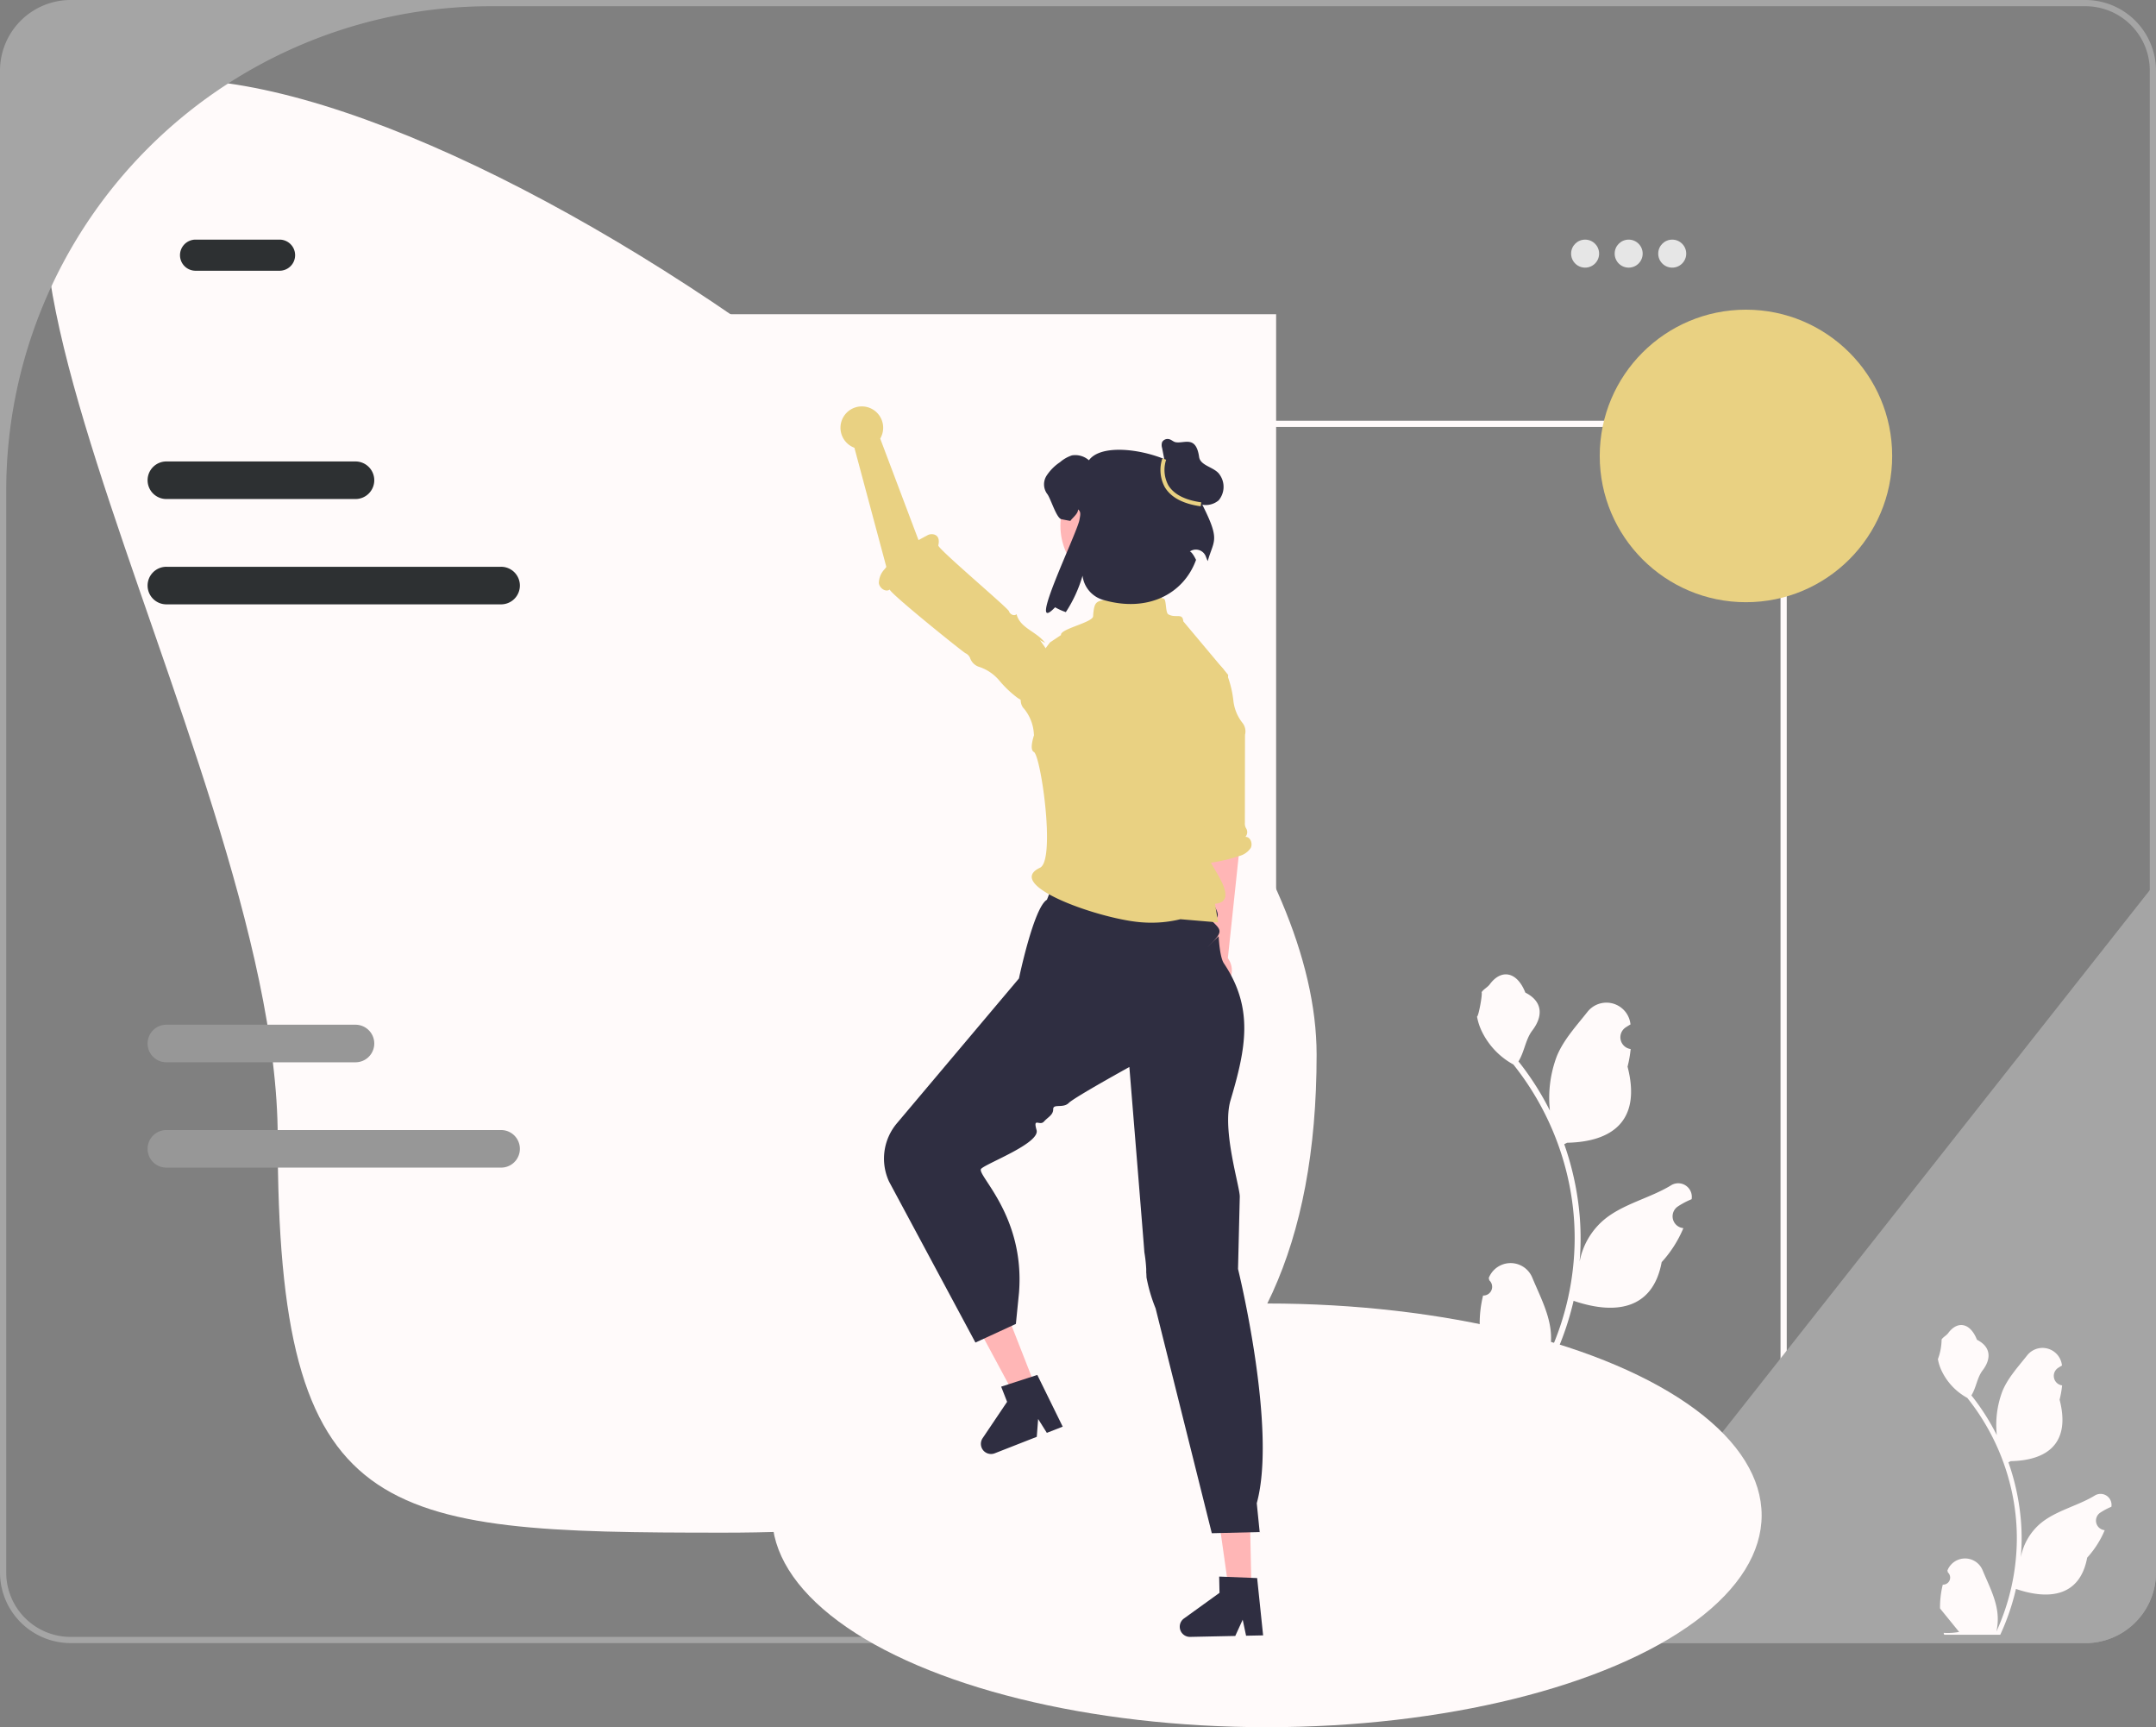 <svg xmlns="http://www.w3.org/2000/svg" width="370" height="296.33" viewBox="0 0 370 296.33"><rect x="0" y="0" width="370" height="296.33" fill="#808080" stroke="none"/><g transform="translate(7.635 13.622)"><path d="M232.615,192.847c0,66.3-42.448,82-101.752,82s-76.539-1.564-76.539-67.858S-22.538,25.514,36.766,25.514,232.615,126.552,232.615,192.847Z" transform="translate(-14.3 -25.514)" fill="snow"/><path d="M363.4,312.462H166.531a14.238,14.238,0,0,1-14.222-14.222V149.426A14.238,14.238,0,0,1,166.531,135.2H363.4a14.238,14.238,0,0,1,14.222,14.222V298.24A14.238,14.238,0,0,1,363.4,312.462ZM166.531,136.272a13.169,13.169,0,0,0-13.154,13.154V298.24a13.169,13.169,0,0,0,13.154,13.154H363.4a13.169,13.169,0,0,0,13.154-13.154V149.426A13.169,13.169,0,0,0,363.4,136.272H166.531Z" transform="translate(-78.625 -76.639)" fill="snow"/><g transform="translate(118.26 215.076)"><ellipse cx="4.035" cy="0.655" rx="4.035" ry="0.655" transform="translate(24.593 9.222) rotate(-1.469)" fill="snow"/><ellipse cx="4.035" cy="0.655" rx="4.035" ry="0.655" transform="translate(50.158 7.093) rotate(-1.469)" fill="snow"/><ellipse cx="4.035" cy="0.655" rx="4.035" ry="0.655" transform="translate(14.302 4.82) rotate(-1.469)" fill="snow"/><ellipse cx="0.589" cy="1.792" rx="0.589" ry="1.792" transform="matrix(0.011, -1, 1, 0.011, 6.254, 4.632)" fill="snow"/><ellipse cx="0.589" cy="1.792" rx="0.589" ry="1.792" transform="matrix(0.011, -1, 1, 0.011, 0, 1.177)" fill="snow"/><ellipse cx="0.589" cy="1.792" rx="0.589" ry="1.792" transform="matrix(0.011, -1, 1, 0.011, 34.011, 5.884)" fill="snow"/><ellipse cx="0.589" cy="1.792" rx="0.589" ry="1.792" transform="matrix(0.011, -1, 1, 0.011, 22.42, 8.071)" fill="snow"/><ellipse cx="0.589" cy="1.792" rx="0.589" ry="1.792" transform="matrix(0.011, -1, 1, 0.011, 41.63, 9.688)" fill="snow"/></g><g transform="translate(198.881 214.008)"><ellipse cx="4.035" cy="0.655" rx="4.035" ry="0.655" transform="translate(24.593 9.223) rotate(-1.469)" fill="snow"/><ellipse cx="4.035" cy="0.655" rx="4.035" ry="0.655" transform="translate(50.158 7.094) rotate(-1.469)" fill="snow"/><ellipse cx="4.035" cy="0.655" rx="4.035" ry="0.655" transform="translate(14.302 4.82) rotate(-1.469)" fill="snow"/><ellipse cx="0.589" cy="1.792" rx="0.589" ry="1.792" transform="matrix(0.011, -1, 1, 0.011, 6.254, 4.632)" fill="snow"/><ellipse cx="0.589" cy="1.792" rx="0.589" ry="1.792" transform="matrix(0.011, -1, 1, 0.011, 0, 1.177)" fill="snow"/><ellipse cx="0.589" cy="1.792" rx="0.589" ry="1.792" transform="matrix(0.011, -1, 1, 0.011, 34.011, 5.884)" fill="snow"/><ellipse cx="0.589" cy="1.792" rx="0.589" ry="1.792" transform="matrix(0.011, -1, 1, 0.011, 22.42, 8.071)" fill="snow"/><ellipse cx="0.589" cy="1.792" rx="0.589" ry="1.792" transform="matrix(0.011, -1, 1, 0.011, 41.63, 9.688)" fill="snow"/></g><path d="M222.174,342.48a1.5,1.5,0,0,1-1.086-2.6l.1-.408-.041-.1a4.025,4.025,0,0,0-7.425.028c-1.214,2.925-2.761,5.855-3.141,8.947a11.907,11.907,0,0,0,.209,4.1,47.742,47.742,0,0,1-4.343-19.829,46.081,46.081,0,0,1,.286-5.141q.237-2.1.657-4.168a48.3,48.3,0,0,1,9.577-20.469,12.853,12.853,0,0,0,5.345-5.546,9.8,9.8,0,0,0,.892-2.679c-.26.034-.981-3.929-.785-4.172-.363-.55-1.012-.824-1.408-1.361-1.97-2.671-4.684-2.2-6.1,1.425-3.027,1.527-3.056,4.061-1.2,6.5,1.182,1.55,1.344,3.647,2.381,5.307-.107.137-.218.269-.324.405a48.608,48.608,0,0,0-5.073,8.037,20.206,20.206,0,0,0-1.206-9.385c-1.155-2.786-3.319-5.132-5.225-7.54a4.147,4.147,0,0,0-7.387,2.037l-.011.106q.425.24.831.509a2.033,2.033,0,0,1-.82,3.7l-.041.006a20.23,20.23,0,0,0,.533,3.025c-2.445,9.456,2.834,12.9,10.371,13.054.166.085.329.171.495.252a49.613,49.613,0,0,0-2.671,12.568,47.055,47.055,0,0,0,.034,7.6l-.013-.09a12.434,12.434,0,0,0-4.245-7.18c-3.267-2.683-7.882-3.672-11.406-5.828a2.334,2.334,0,0,0-3.574,2.27l.014.094a13.656,13.656,0,0,1,1.532.738q.425.24.831.509a2.033,2.033,0,0,1-.82,3.7l-.042.006-.085.013a20.248,20.248,0,0,0,3.724,5.832c1.529,8.254,8.1,9.038,15.119,6.634h0a49.6,49.6,0,0,0,3.332,9.727h11.9c.043-.132.081-.269.119-.4a13.524,13.524,0,0,1-3.293-.2c.883-1.084,1.766-2.176,2.649-3.259a.736.736,0,0,0,.055-.064c.448-.555.9-1.1,1.348-1.659h0a19.808,19.808,0,0,0-.58-5.046h0Z" transform="translate(-94.484 -147.566)" fill="snow"/><path d="M472.036,342.48a1.5,1.5,0,0,0,1.086-2.6l-.1-.408.041-.1a4.025,4.025,0,0,1,7.425.028c1.214,2.925,2.761,5.855,3.141,8.947a11.908,11.908,0,0,1-.209,4.1,47.742,47.742,0,0,0,4.343-19.829,46.081,46.081,0,0,0-.286-5.141q-.237-2.1-.657-4.168a48.3,48.3,0,0,0-9.577-20.469,12.853,12.853,0,0,1-5.345-5.546,9.8,9.8,0,0,1-.892-2.679c.26.034.981-3.929.785-4.172.363-.55,1.012-.824,1.408-1.361,1.97-2.671,4.684-2.2,6.1,1.425,3.027,1.527,3.056,4.061,1.2,6.5-1.181,1.55-1.344,3.647-2.38,5.307.107.137.218.269.324.405a48.612,48.612,0,0,1,5.073,8.037,20.206,20.206,0,0,1,1.206-9.385c1.155-2.786,3.319-5.132,5.225-7.54a4.147,4.147,0,0,1,7.387,2.037q.006.053.011.106-.425.24-.831.509a2.033,2.033,0,0,0,.82,3.7l.041.006a20.232,20.232,0,0,1-.533,3.025c2.445,9.456-2.834,12.9-10.371,13.054-.166.085-.329.171-.495.252a49.614,49.614,0,0,1,2.671,12.568,47.059,47.059,0,0,1-.034,7.6l.013-.09a12.434,12.434,0,0,1,4.245-7.18c3.267-2.683,7.882-3.672,11.406-5.828a2.334,2.334,0,0,1,3.574,2.27l-.014.094a13.658,13.658,0,0,0-1.532.738q-.425.24-.831.509a2.033,2.033,0,0,0,.82,3.7l.042.006.085.013a20.248,20.248,0,0,1-3.724,5.832c-1.529,8.254-8.1,9.038-15.119,6.634h0a49.6,49.6,0,0,1-3.332,9.727h-11.9c-.043-.132-.081-.269-.119-.4a13.524,13.524,0,0,0,3.293-.2c-.883-1.084-1.766-2.176-2.649-3.259a.731.731,0,0,1-.055-.064c-.448-.555-.9-1.1-1.348-1.659h0a19.81,19.81,0,0,1,.58-5.046h0Z" transform="translate(-225.165 -133.833)" fill="snow"/><circle cx="25.094" cy="25.094" r="25.094" transform="translate(266.901 39.509)" fill="#e9d182"/><rect width="113" height="101" transform="translate(98.365 40.289)" fill="snow"/></g><path d="M75.04,82.339H60.624a2.67,2.67,0,1,1,0-5.339H75.04a2.67,2.67,0,0,1,0,5.339Z" transform="translate(-27.012 -35.889)" fill="#2d3032"/><g transform="translate(269.625 41.111)"><circle cx="2.403" cy="2.403" r="2.403" fill="#e6e6e6"/><circle cx="2.403" cy="2.403" r="2.403" transform="translate(7.475)" fill="#e6e6e6"/><circle cx="2.403" cy="2.403" r="2.403" transform="translate(14.949)" fill="#e6e6e6"/></g><path d="M603.124,283.5V401.927a12.129,12.129,0,0,1-12.114,12.114H500.17l.844-1.068L602.056,284.856Z" transform="translate(-233.124 -132.136)" fill="#a5a5a5"/><path d="M357.886,0H12.114A12.129,12.129,0,0,0,0,12.114V269.79A12.129,12.129,0,0,0,12.114,281.9H357.886A12.129,12.129,0,0,0,370,269.79V12.114A12.129,12.129,0,0,0,357.886,0Zm11.047,269.79a11.047,11.047,0,0,1-11.047,11.047H12.114A11.047,11.047,0,0,1,1.068,269.79V84.185A83.117,83.117,0,0,1,84.185,1.068h273.7a11.047,11.047,0,0,1,11.047,11.047Z" fill="#a5a5a5"/><path d="M389.829,247.45,388.2,222.176a4.088,4.088,0,0,0-4.29-3.807h0a4.088,4.088,0,0,0-3.855,4.51l2.5,26.2.848,15.985a3.567,3.567,0,1,0,4.443,1.106l1.986-18.721Z" transform="translate(-177.128 -101.777)" fill="#ffb6b6"/><path d="M388.185,242.415h0a1.205,1.205,0,0,0,.132-1.455,1.564,1.564,0,0,1-.219-.928c.006-.063.015-15.075.029-15.136a2.359,2.359,0,0,0-.508-2.121,7.46,7.46,0,0,1-1.485-3.659,17.787,17.787,0,0,0-.959-4.169c-.815-1.9-2.657-3.544-5.058-2.636a4.747,4.747,0,0,0-2.4,2.094c-1.143,1.977-1.072,4.314-.982,6.55l-.468-.868a18.152,18.152,0,0,1-1.041,7.184c.538-.125.948,15.539.791,16.069a3.174,3.174,0,0,1-1.03,1.27c-.506.478-.975,1.177-.46,1.861a1.486,1.486,0,0,0,1.054.554,28.088,28.088,0,0,0,11.423-1.294,3.427,3.427,0,0,0,2.092-1.4c.4-.76-.057-1.962-.916-1.919Z" transform="translate(-174.461 -98.836)" fill="#e9d182"/><ellipse cx="36.347" cy="84.914" rx="36.347" ry="84.914" transform="translate(132.496 296.33) rotate(-90)" fill="snow"/><g transform="translate(166.762 223.635)"><path d="M323.3,433.172l-3.63,1.422-7.334-13.633,5.356-2.1Z" transform="translate(-312.341 -418.862)" fill="#ffb6b6"/><path d="M315.4,454.279a1.745,1.745,0,0,0,2.258.987l7.216-2.828.234-3.058,1.493,2.379,2.723-1.065-4.359-8.873-.969.316-3.957,1.281-1.276.416,1.018,2.6-4.2,6.238a1.742,1.742,0,0,0-.177,1.609Z" transform="translate(-313.71 -429.563)" fill="#2f2e41"/></g><g transform="translate(202.462 257.203)"><path d="M396.945,497.1l-3.9.081-2.172-15.328,5.752-.12Z" transform="translate(-384.645 -481.735)" fill="#ffb6b6"/><path d="M379.207,515.26a1.745,1.745,0,0,0,1.778,1.707l7.748-.161,1.276-2.788.579,2.748,2.924-.059-1.025-9.833-1.019-.038-4.156-.165-1.341-.051.058,2.789-6.1,4.4a1.742,1.742,0,0,0-.722,1.448Z" transform="translate(-379.206 -493.334)" fill="#2f2e41"/></g><path d="M315.636,272.273l25.631,4.476-.965,4.823s1.608,2.023.965,2.78-1.929-.529-.643.757,1.7,1.632-.231,3.562,1.18-1.153,1.18-1.153.147,3.55.895,4.664c5.172,7.707,3.784,14.6,1.14,23.5-1.5,5.035,1.588,14.74,1.588,16.513l-.3,12.423s6.752,27.329,3.215,40.19l.5,4.947-8.216.2-9.646-38.583a27.371,27.371,0,0,1-1.56-5.309c-.048-1.443-.048-.157-.048-1.443a24.931,24.931,0,0,0-.322-2.894c0-.322-2.572-31.762-2.572-31.762s-9.435,5.206-10.4,6.17-2.682.082-2.67,1.068-.885,1.344-1.6,2.136-1.9-.805-1.255,1.445-8.537,5.672-9.5,6.637,7.553,7.935,6.485,21.283l-.534,5.339-6.941,3.2-14.823-27.615a9.387,9.387,0,0,1,1.341-10L307.3,294.773s2.545-12.211,4.8-13.5l3.537-9Z" transform="translate(-132.433 -126.903)" fill="#2f2e41"/><path d="M360.413,235.021c.225-.961-1.633-7.572-.842-9.909.518-1.53,1.762-2.659,1.746-4.482a2.873,2.873,0,0,0-.023-.367c-.007-.065-.02-.131-.029-.2,1.609-5.731,2.415-16.387,2.415-16.387l-7.7-9.183c0-.04-.011-.078-.015-.119-.158-1.357-1.3-.372-2.555-1.086-.559-.315-.268-2.891-.914-2.714-.022.006-.042.015-.064.022l-.02-.022-1.27-1.366-6.988-.643-1.624,2.215v.016c-1.383.256-1.739.408-1.95,1.942-.039.289-.064.579-.074.871-.048,1.094-5.768,2.192-5.506,3.232l-1.878,1.252s-7.058,8.8-4.486,11.37a7.454,7.454,0,0,1,1.7,4.366c.007.06.02.113.03.17-.295.947-.706,2.554-.033,2.9,1.2.618,3.775,18.585,1.051,19.867-6.453,3.037,10.858,9.019,17.745,9.382a20.945,20.945,0,0,0,6.356-.55l6.47.546-.534-3.2c4.636-.4-1.235-6.928-1-7.924Z" transform="translate(-152.909 -87.89)" fill="#e9d182"/><g transform="translate(144.242 69.734)"><path d="M278.34,159.308l18.866,16.238a4.2,4.2,0,0,0,5.831.824h0a4.2,4.2,0,0,0,.74-6.046l-20.135-16.539-6.666-17.661a3.663,3.663,0,1,0-4.429,1.574l5.794,21.611Z" transform="translate(-270.161 -130.609)" fill="#e9d182"/><path d="M284.361,181.142h0c-.1.552,12.488,10.686,12.993,10.931a1.606,1.606,0,0,1,.714.67,1.49,1.49,0,0,1,.081.176,2.422,2.422,0,0,0,1.638,1.526,7.66,7.66,0,0,1,3.347,2.288,18.259,18.259,0,0,0,3.186,3.023c1.772,1.159,4.284,1.525,5.824-.614a4.875,4.875,0,0,0,.862-3.15c-.144-2.34-1.531-4.3-2.876-6.162l.893.477c-1.5-2-4.312-2.513-4.906-4.942-.39.412-1.145.033-1.312-.509s-12.248-10.729-12.12-11.281c.162-.7.167-1.561-.663-1.853a1.526,1.526,0,0,0-1.216.124c-3.494,1.87-4.873,2.677-7.32,5.793a3.519,3.519,0,0,0-1,2.382c.087.879,1.162,1.646,1.873,1.122Z" transform="translate(-275.902 -149.736)" fill="#e9d182"/></g><circle cx="11.059" cy="11.059" r="11.059" transform="translate(181.982 79.134)" fill="#ffb6b6"/><path d="M108.1,182.13H50.77a3.223,3.223,0,1,0,0,6.445H108.1a3.223,3.223,0,1,0,0-6.445Z" transform="translate(-22.161 -84.889)" fill="#2d3032"/><path d="M83.111,148.286H50.77a3.223,3.223,0,1,0,0,6.445H83.111a3.223,3.223,0,1,0,0-6.445Z" transform="translate(-22.161 -69.115)" fill="#2d3032"/><path d="M108.1,363.13H50.77a3.223,3.223,0,1,0,0,6.445H108.1a3.223,3.223,0,1,0,0-6.445Z" transform="translate(-22.161 -169.251)" fill="#979797"/><path d="M83.111,329.286H50.77a3.223,3.223,0,1,0,0,6.445H83.111a3.223,3.223,0,1,0,0-6.445Z" transform="translate(-22.161 -153.477)" fill="#979797"/><path d="M623.736,470.328a1.212,1.212,0,0,0,.878-2.1l-.083-.33.033-.079a3.254,3.254,0,0,1,6,.022c.982,2.364,2.231,4.733,2.539,7.232a9.626,9.626,0,0,1-.169,3.311,38.592,38.592,0,0,0,3.511-16.028,37.252,37.252,0,0,0-.231-4.155q-.191-1.7-.531-3.369a39.039,39.039,0,0,0-7.742-16.546,10.389,10.389,0,0,1-4.321-4.483,7.925,7.925,0,0,1-.721-2.166,9.783,9.783,0,0,0,.635-3.373c.293-.445.818-.666,1.138-1.1,1.592-2.159,3.786-1.782,4.931,1.152,2.446,1.235,2.47,3.283.969,5.252-.955,1.253-1.086,2.948-1.924,4.29.086.11.176.217.262.328a39.291,39.291,0,0,1,4.1,6.5,16.333,16.333,0,0,1,.975-7.587c.933-2.252,2.683-4.148,4.224-6.095a3.353,3.353,0,0,1,5.971,1.646l.009.086q-.343.194-.672.411a1.644,1.644,0,0,0,.663,2.991l.034.005a16.357,16.357,0,0,1-.431,2.445c1.976,7.643-2.291,10.427-8.383,10.552-.135.069-.266.138-.4.2a40.1,40.1,0,0,1,2.159,10.159,38.027,38.027,0,0,1-.028,6.142l.01-.072a10.051,10.051,0,0,1,3.431-5.8c2.641-2.169,6.371-2.968,9.22-4.711a1.886,1.886,0,0,1,2.889,1.835l-.012.076a11.042,11.042,0,0,0-1.238.6q-.343.194-.672.411a1.644,1.644,0,0,0,.663,2.991l.034.005.069.01a16.364,16.364,0,0,1-3.01,4.714c-1.236,6.672-6.544,7.305-12.221,5.362h0a40.093,40.093,0,0,1-2.693,7.862h-9.621c-.034-.107-.066-.217-.1-.324a10.932,10.932,0,0,0,2.662-.159c-.714-.876-1.428-1.759-2.141-2.635a.605.605,0,0,1-.045-.052c-.362-.448-.728-.893-1.09-1.341h0a16.012,16.012,0,0,1,.469-4.079Z" transform="translate(-290.328 -198.455)" fill="snow"/><g transform="translate(179.177 75.318)"><path d="M361.881,152.266c1.547-5.64-15.312-10.476-18.588-5.934a3.574,3.574,0,0,0-2.912-.84,6.024,6.024,0,0,0-2.056,1.173,8.12,8.12,0,0,0-2.309,2.325,2.764,2.764,0,0,0,.1,3.1c.574.662,1.584,4.177,2.447,4.351.6.123,1.109.222,1.545.293.388-.566,1.378-1.278,1.307-1.963.586.388.372,1.071.254,1.769-.394,2.324-9.261,20.318-4.182,15.016a10.645,10.645,0,0,0,1.842.828,23.165,23.165,0,0,0,2.872-6.259l0,.042a4.935,4.935,0,0,0,3.563,4.129c7.624,2.209,13.791-1.032,15.912-6.877-.777-1.577-1.115-1.405-1.045-1.452a1.825,1.825,0,0,1,2.719.866c.123.322.234.6.331.8,1.105-3.953,2.42-3.383-1.807-11.369Z" transform="translate(-335.594 -142.684)" fill="#2f2e41"/><path d="M374.238,146.559l-.779-3.981a1.588,1.588,0,0,1,.023-1,1.077,1.077,0,0,1,1.126-.493c.434.063.758.459,1.19.535,1.5.265,3.483-1.217,4.021,2.532.224,1.563,2.718,1.728,3.551,3.069a3.6,3.6,0,0,1-.2,4.373,3.429,3.429,0,0,1-3.545.529,7.709,7.709,0,0,1-2.952-2.3,26.582,26.582,0,0,0-2.529-2.808" transform="translate(-353.21 -141.068)" fill="#2f2e41"/><path d="M379.906,155.513c-3.042-.425-5.116-1.531-6.163-3.288a6.171,6.171,0,0,1-.413-4.939l.643.239a5.569,5.569,0,0,0,.363,4.354c.937,1.566,2.843,2.56,5.665,2.954l-.095.679Z" transform="translate(-353.025 -143.966)" fill="#e9d182"/></g></svg>